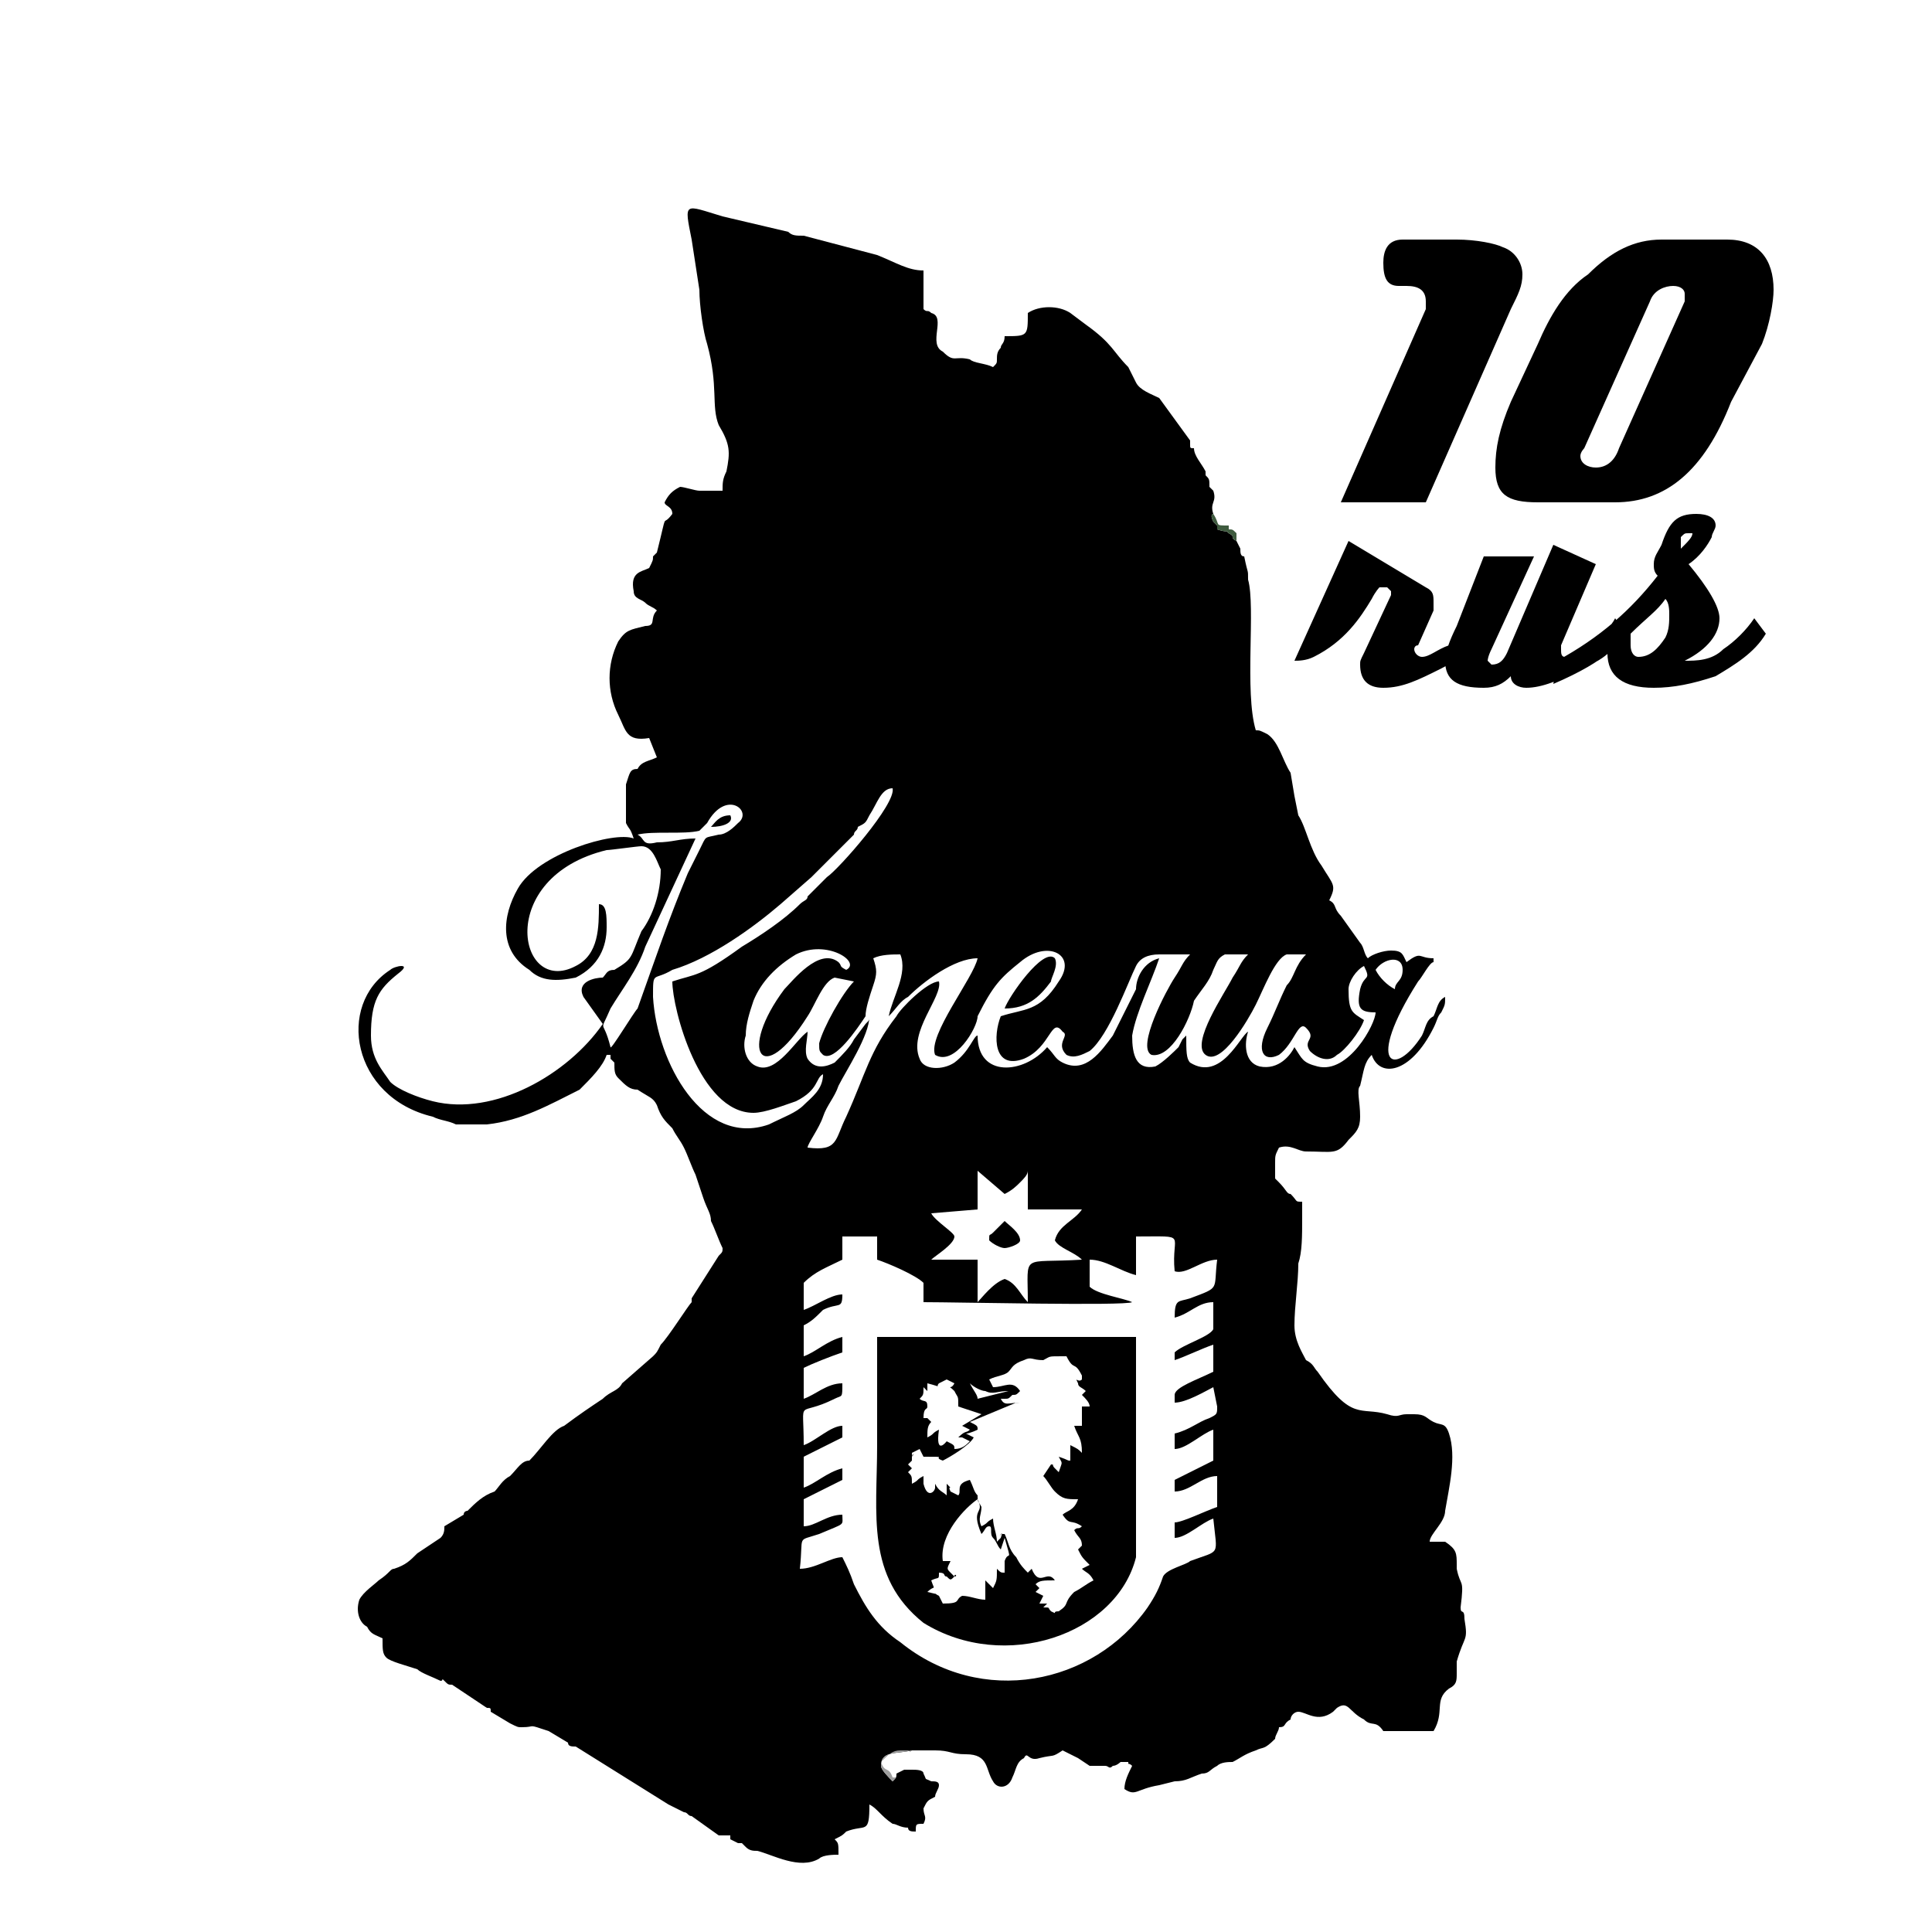<?xml version="1.0" encoding="UTF-8"?>
<!DOCTYPE svg PUBLIC "-//W3C//DTD SVG 1.1//EN" "http://www.w3.org/Graphics/SVG/1.1/DTD/svg11.dtd">
<!-- Creator: CorelDRAW X7 -->
<svg xmlns="http://www.w3.org/2000/svg" xml:space="preserve" width="500px" height="500px" version="1.1" style="shape-rendering:geometricPrecision; text-rendering:geometricPrecision; image-rendering:optimizeQuality; fill-rule:evenodd; clip-rule:evenodd"
viewBox="0 0 500 500"
 xmlns:xlink="http://www.w3.org/1999/xlink"
 data-name="ÃÂÃÂ¡ÃÂÃÂ»ÃÂÃÂ¾ÃÂÃÂ¹ 1">
 <defs>
  <style type="text/css">
   <![CDATA[
    .fil0 {fill:black}
    .fil1 {fill:#3F5B3F}
    .fil2 {fill:#9E9E9E}
    .fil3 {fill:black;fill-rule:nonzero}
   ]]>
  </style>
 </defs>
 <g id="Слой_x0020_1">
 </g>
 <g id="Слой_x0020_1_0">
 </g>
 <g id="Слой_x0020_1_1">
  <g id="_2713228807712">
   <g id="_2713228931152">
    <path class="fil0" d="M304 341c4,-1 6,-4 10,-4l0 7c-1,2 -8,4 -10,6l0 2c3,-1 7,-3 10,-4l0 7c-4,2 -10,4 -10,6l0 2c3,0 8,-3 10,-4l1 5c0,2 0,2 -2,3 -3,1 -5,3 -9,4l0 4c3,0 7,-4 10,-5l0 8 -10 5 0 3c4,0 7,-4 11,-4l0 8c-3,1 -9,4 -11,4l0 4c3,0 7,-4 10,-5 1,10 2,8 -6,11 -1,1 -6,2 -7,4 -1,3 -2,5 -4,8 -14,20 -43,26 -64,9 -6,-4 -9,-9 -12,-15 -1,-3 -2,-5 -3,-7 -3,0 -7,3 -11,3 1,-9 -1,-7 5,-9 7,-3 6,-2 6,-5 -4,0 -7,3 -10,3l0 -7 10 -5 0 -3c-4,1 -7,4 -10,5l0 -8 10 -5 0 -3c-3,0 -7,4 -10,5 0,-13 -2,-7 8,-12 2,-1 2,0 2,-4 -4,0 -7,3 -10,4l0 -8c2,-1 7,-3 10,-4l0 -4c-4,1 -7,4 -10,5l0 -8c2,-1 3,-2 5,-4 4,-2 5,0 5,-4 -3,0 -7,3 -10,4l0 -7c3,-3 6,-4 10,-6l0 -6 9 0 0 6c3,1 10,4 12,6l0 5c9,0 52,1 54,0 -2,-1 -9,-2 -11,-4l0 -7c4,0 8,3 12,4l0 -10c14,0 9,-1 10,9 3,1 7,-3 11,-3 -1,8 1,7 -7,10 -3,1 -4,0 -4,5l0 0 0 0 0 0zm-63 -27l0 0c1,2 6,5 6,6 0,2 -5,5 -6,6l12 0 0 11c1,-1 4,-5 7,-6 3,1 4,4 6,6 0,-13 -2,-10 14,-11 -2,-2 -6,-3 -7,-5 1,-4 5,-5 7,-8l-14 0 0 -10c0,1 -1,2 -2,3 -1,1 -2,2 -4,3l-7 -6 0 10 -12 1 0 0zm115 -63l0 0c2,-3 7,-4 7,0 0,3 -2,3 -2,5 -2,-1 -4,-3 -5,-5zm-147 16l0 0c0,2 -1,5 0,7 2,3 5,2 7,1 2,-2 4,-4 5,-6l3 -4c1,-1 1,-1 1,-2 0,5 -6,14 -8,18 -1,3 -3,5 -4,8 -1,3 -4,7 -4,8 8,1 7,-2 10,-8 5,-11 6,-17 13,-26 1,-2 8,-9 11,-9 1,4 -8,13 -5,20 1,3 6,3 9,1 4,-3 5,-7 6,-7 0,11 12,10 18,3 2,2 2,3 4,4 6,3 10,-3 13,-7 2,-4 4,-8 6,-12 0,-3 2,-7 6,-8 -2,6 -6,14 -7,20 0,5 1,9 6,8 2,-1 5,-4 6,-5l1 -2c1,-1 0,0 1,-1 0,4 0,6 1,7 8,5 13,-7 15,-8 -1,3 -1,8 3,9 5,1 8,-3 9,-5 2,3 2,4 6,5 8,2 15,-11 15,-14 -4,0 -5,-1 -4,-6 1,-4 3,-2 1,-6 -2,1 -4,4 -4,6 0,6 1,6 4,8 -1,3 -5,8 -7,9 -2,2 -5,1 -7,-1 -2,-3 2,-3 -1,-6 -2,-2 -3,4 -7,7 -4,2 -6,-1 -3,-7 2,-4 3,-7 5,-11 2,-2 2,-5 5,-8 -1,0 -4,0 -5,0 -3,1 -6,9 -8,13 -2,4 -9,16 -13,13 -4,-3 5,-16 7,-20 2,-3 2,-4 4,-6 -2,0 -4,0 -6,0 -2,1 -2,2 -3,4 -1,3 -3,5 -5,8 -1,5 -6,15 -11,14 -4,-2 4,-17 6,-20 2,-3 2,-4 4,-6 -1,0 -6,0 -8,0 -3,0 -5,1 -6,3 -2,4 -7,18 -12,22 -2,1 -4,2 -6,1 -3,-3 1,-5 -1,-6 -3,-4 -3,4 -10,7 -8,3 -8,-6 -6,-11 6,-2 10,-1 15,-9 5,-7 -3,-11 -10,-5 -5,4 -7,6 -11,14 0,3 -6,13 -11,10 -2,-5 10,-20 11,-25 -6,0 -14,6 -18,10 -2,1 -3,3 -5,5 1,-5 5,-11 3,-16 -2,0 -5,0 -7,1 1,3 1,4 0,7 -1,3 -2,6 -2,8 -2,3 -8,12 -11,10 -1,-1 -1,-1 -1,-3 1,-4 6,-13 9,-16l-5 -1c-3,1 -5,7 -7,10 -12,19 -18,9 -6,-7 2,-2 9,-11 14,-7 1,1 0,1 2,2 4,-2 -5,-8 -13,-4 -5,3 -9,7 -11,12 -1,3 -2,6 -2,9 -1,3 0,7 3,8 5,2 10,-7 13,-9l0 0 0 0 0 0zm-44 -51l0 0c4,-1 12,0 16,-1 1,-1 1,-1 2,-2 5,-9 12,-3 8,0 -1,1 -3,3 -5,3 -4,1 -3,0 -5,4 -1,2 -2,4 -3,6 -5,12 -8,21 -13,35 -1,1 -7,11 -7,10 0,0 0,0 0,0 -2,-8 -3,-3 0,-10 3,-5 7,-10 9,-16l13 -28c-4,0 -6,1 -10,1 -4,1 -3,-1 -5,-2l0 0 0 0zm48 62l0 0c0,4 -3,6 -5,8 -2,2 -5,3 -9,5 -17,6 -29,-16 -30,-33 0,-7 0,-4 5,-7 10,-3 21,-11 28,-17l8 -7c1,-1 1,-1 2,-2l9 -9c0,-1 1,-1 1,-2 2,-1 2,-1 3,-3 2,-3 3,-7 6,-7 1,4 -14,21 -17,23l-5 5c0,1 -1,1 -2,2 -4,4 -10,8 -15,11 -11,8 -12,7 -18,9 0,7 7,34 21,34 3,0 8,-2 11,-3 6,-3 5,-6 7,-7l0 0 0 0 0 0zm19 181l0 0c0,1 0,1 -1,2 -1,-1 -3,-3 -3,-4 0,-4 4,-3 8,-4l0 0c3,0 3,0 6,0 4,0 4,1 8,1 6,0 5,4 7,7 1,2 4,2 5,-1 1,-2 1,-4 3,-5 1,-2 1,1 4,0 4,-1 3,0 6,-2 2,1 2,1 4,2l3 2c2,0 2,0 4,0 1,0 1,1 2,0 1,0 2,-1 2,-1l2 0c0,1 0,0 1,1 -1,2 -2,4 -2,6 3,2 3,0 9,-1l4 -1c3,0 4,-1 7,-2 2,0 2,-1 4,-2 1,-1 3,-1 4,-1 2,-1 3,-2 6,-3 2,-1 2,0 5,-3 0,-1 1,-2 1,-3 2,0 1,-1 3,-2 0,-1 1,-2 2,-2 2,0 5,3 9,0 0,0 1,-1 1,-1 3,-2 3,1 7,3 2,2 3,0 5,3l13 0c3,-5 0,-8 4,-11 2,-1 2,-2 2,-4 0,-1 0,0 0,0l0 -2c0,-1 0,-1 0,-1 2,-7 3,-5 2,-11 0,-3 -1,-1 -1,-3 1,-8 0,-5 -1,-10 0,0 0,0 0,-1 0,-3 0,-4 -3,-6 -2,0 -2,0 -4,0 0,-2 4,-5 4,-8 1,-6 3,-14 1,-20 -1,-3 -2,-2 -4,-3 -2,-1 -2,-2 -5,-2 -1,0 -2,0 -2,0 -2,0 -2,1 -5,0 -7,-2 -9,2 -18,-11 -1,-1 -1,-2 -3,-3 -1,-2 -3,-5 -3,-9 0,-5 1,-11 1,-16 1,-3 1,-7 1,-12 0,-2 0,-2 0,-4 -2,0 -1,0 -3,-2 -1,0 -1,-1 -3,-3 0,0 0,0 -1,-1 0,-1 0,-2 0,-4 0,-2 0,-2 1,-4 3,-1 5,1 7,1 7,0 8,1 11,-3 2,-2 3,-3 3,-6 0,-4 -1,-7 0,-8 1,-4 1,-6 3,-8 2,6 10,5 16,-7 1,-2 1,-3 2,-4 1,-2 1,-2 1,-4 -2,1 -2,3 -3,5 -2,1 -2,3 -3,5 -7,11 -15,8 -1,-14 1,-1 3,-5 4,-5l0 -1c-4,0 -3,-2 -7,1 -1,-2 -1,-3 -4,-3 -2,0 -5,1 -6,2 -1,-1 -1,-3 -2,-4l-5 -7c-2,-2 -1,-3 -3,-4 2,-4 1,-4 -2,-9 -3,-4 -4,-10 -6,-13l-1 -5c0,0 0,0 0,0l-1 -6c-2,-3 -3,-8 -6,-10 -2,-1 -2,-1 -3,-1 -3,-10 0,-32 -2,-39 0,-3 0,-1 -1,-6 -1,0 -1,-1 -1,-2l-1 -2c-2,-1 0,-1 -2,-2 -1,-1 0,0 -3,-1 0,0 0,0 0,-1 0,0 0,0 0,0l-1 -1c-1,-2 0,-2 0,-2 0,0 0,0 0,0 -1,-3 1,-3 0,-6 -1,-1 -1,-1 -1,-1 0,-2 0,-2 -1,-3 0,-1 0,0 0,-1 -1,-2 -3,-4 -3,-6 -1,0 -1,0 -1,-1l0 -1c0,0 0,0 0,0l-8 -11c-2,-1 -5,-2 -6,-4l-2 -4c-4,-4 -4,-6 -11,-11l-4 -3c-3,-2 -8,-2 -11,0 0,6 0,6 -6,6 0,2 -1,2 -1,3 -1,1 -1,2 -1,3 0,1 0,1 -1,2 -2,-1 -5,-1 -6,-2 -4,-1 -4,1 -7,-2 -4,-2 1,-9 -3,-10 -1,-1 -1,0 -2,-1 0,0 0,0 0,-1l0 -4c0,-1 0,-4 0,-5 -4,0 -7,-2 -12,-4l-19 -5c-2,0 -3,0 -4,-1l-17 -4c-10,-3 -10,-4 -8,6l2 13c0,4 1,11 2,14 3,11 1,16 3,21 3,5 3,7 2,12 -1,2 -1,3 -1,5 -2,0 -4,0 -6,0 -1,0 -4,-1 -5,-1 -2,1 -3,2 -4,4 0,1 2,1 2,3 -3,4 -1,-2 -4,10 -1,1 -1,1 -1,1 0,1 0,1 -1,3 -2,1 -5,1 -4,6 0,2 2,2 3,3 1,1 2,1 3,2 -2,2 0,4 -3,4 -4,1 -5,1 -7,4 -3,6 -3,13 0,19 2,4 2,7 8,6l2 5c-2,1 -4,1 -5,3 -2,0 -2,1 -3,4 0,2 0,5 0,8 0,1 0,2 0,2 1,2 1,1 2,4 -5,-2 -25,4 -30,13 -4,7 -5,16 3,21 3,3 7,3 12,2 6,-3 8,-8 8,-13 0,-3 0,-6 -2,-6 0,6 0,13 -6,16 -15,8 -21,-23 8,-30 1,0 8,-1 9,-1 3,0 4,4 5,6 0,6 -2,12 -5,16 -3,7 -2,7 -7,10 -2,0 -2,1 -3,2 -2,0 -7,1 -5,5l5 7c-9,13 -28,24 -44,20 -4,-1 -9,-3 -11,-5 -2,-3 -5,-6 -5,-12 0,-9 2,-12 7,-16 4,-3 -1,-2 -2,-1 -14,9 -10,33 11,38 2,1 4,1 6,2l8 0c9,-1 16,-5 24,-9 3,-3 6,-6 7,-9l1 0c0,0 0,1 0,1 1,1 1,1 1,1 0,2 0,3 1,4 2,2 3,3 5,3 3,2 4,2 5,4 1,3 2,4 4,6 1,2 2,3 3,5 1,2 2,5 3,7l2 6c1,3 2,4 2,6 1,2 2,5 3,7 0,1 0,1 -1,2l-7 11c0,1 0,0 0,1 -1,1 -6,9 -8,11 -1,2 -1,2 -2,3l-8 7c-1,2 -3,2 -5,4 -3,2 -6,4 -10,7 -3,1 -6,6 -9,9 -2,0 -3,2 -5,4 -2,1 -3,3 -4,4 -3,1 -5,3 -7,5 0,0 -1,0 -1,1l-5 3c0,1 0,2 -1,3l-6 4c-2,2 -3,3 -6,4 -1,0 -1,1 -4,3 -1,1 -4,3 -5,5 -1,3 0,6 2,7 1,2 2,2 4,3 0,3 0,4 1,5 1,1 5,2 8,3 1,1 4,2 6,3 1,0 0,-1 1,0 1,1 1,1 2,1l9 6c1,0 1,0 1,1l5 3c2,1 2,1 3,1 4,0 1,-1 7,1l5 3c0,1 1,1 2,1l24 15c2,1 2,1 4,2 1,0 1,1 2,1l7 5c1,0 0,0 2,0 1,0 0,0 1,0 0,0 0,0 0,1l2 1c0,0 0,0 0,0 0,0 0,0 1,0l1 1c1,1 2,1 3,1 4,1 11,5 16,2 1,-1 4,-1 5,-1 0,-3 0,-3 -1,-4 2,-1 2,-1 3,-2 5,-2 6,1 6,-7 2,1 3,3 6,5 0,0 0,0 0,0 1,0 2,1 4,1 0,1 1,1 2,1 0,-2 0,-2 2,-2 1,-2 0,-2 0,-4 1,-2 1,-2 3,-3 0,0 0,0 0,0 0,-1 1,-2 1,-3 0,-1 -1,-1 -2,-1 -2,-1 -1,0 -2,-2 0,-1 -2,-1 -3,-1 -2,0 -1,0 -2,0l-2 1 0 0 0 0 0 0z"/>
    <path class="fil0" d="M254 397c1,-1 1,-2 2,-2 1,0 0,2 1,3 1,1 1,2 2,3 0,0 0,-1 0,0l1 -3c2,7 1,3 0,6 0,1 0,2 0,3 -1,0 -1,0 -2,-1 0,3 0,3 -1,5 -1,-1 -1,-1 -2,-2l0 5c-2,0 -4,-1 -6,-1 -2,1 0,2 -5,2 -1,-2 0,0 -1,-2 -2,-1 1,0 -3,-1 2,-2 2,0 1,-3 2,-1 2,0 2,-2 2,0 1,1 2,1 1,1 1,1 2,0 0,-1 1,0 0,0 -1,-1 0,0 -1,-1 -1,-1 -1,-1 0,-3 -1,0 -1,0 -1,0l0 0c0,0 0,0 0,0l-1 0c0,0 0,0 0,0 -1,-7 6,-14 9,-16 2,4 -2,2 1,9l0 0 0 0 0 0zm-3 -39l0 0c1,1 3,2 4,2 2,1 3,0 6,0l-8 2c0,-1 -1,-2 -2,-4l0 0 0 0 0 0zm-3 6l0 0c0,-3 0,-2 -1,-4 -2,-2 -1,0 0,-2l-2 -1 -2 1c-1,1 1,1 -3,0l0 2 -1 -1c0,2 0,2 -1,3 1,1 2,0 2,2 0,1 -1,0 -1,3 0,0 0,0 0,0l1 0c1,1 0,0 1,1 -1,1 -1,2 -1,4 2,-1 1,-1 3,-2 -1,7 2,3 2,3 2,1 2,1 2,2 2,0 3,-1 4,-2l-2 -1c0,0 0,0 -1,0 2,-2 2,-1 3,-2l-2 -1 5 -3 -6 -2 0 0 0 0 0 0zm33 -4l0 0c-1,-1 -2,-1 -2,-2 -1,-2 0,0 1,-1l0 -1c-2,-4 -2,-1 -4,-5 0,0 0,0 0,0 0,0 -1,0 -1,0 -4,0 -3,0 -5,1 -3,0 -3,-1 -5,0 -3,1 -3,2 -4,3 -1,1 -3,1 -5,2l1 2c3,0 5,-2 7,1 -1,1 -1,1 -2,1 -1,1 -1,1 -2,1l-1 0c1,2 2,1 5,1 0,0 0,0 -1,0l-12 5c2,1 2,1 2,2 0,0 -2,1 -3,1 0,0 0,0 0,0l2 1c-1,2 -6,5 -8,6 -3,-1 2,-1 -5,-1l-1 -2c-2,1 -2,1 -2,1 0,2 1,-1 0,1 0,0 0,1 0,1l0 0 -1 1 1 1 -1 1c1,1 1,1 1,3 2,-1 1,-1 3,-2l0 2c1,4 3,2 3,1 0,0 0,0 0,-1 1,2 2,2 3,3l0 -3c2,2 0,0 1,2l2 1c1,-1 -1,-3 3,-4 1,2 1,3 2,4 0,2 0,1 1,3 0,2 -1,3 0,5 2,-1 1,-1 3,-2 0,2 1,4 1,6l1 -1c1,-3 -1,1 0,-1 1,0 0,0 1,0 1,2 1,4 3,6 1,2 2,3 3,4l1 -1c2,5 4,0 6,3 -3,0 -4,0 -5,1l1 1 -1 1 2 1 -1 2 2 0 -1 1c2,0 1,0 2,1 2,1 0,0 2,0 3,-2 1,-2 4,-5 2,-1 3,-2 5,-3 -1,-2 -2,-2 -3,-3l2 -1c-2,-2 -2,-2 -3,-4l1 -1c0,-2 -1,-2 -2,-4 1,-1 1,0 2,-1 -3,-2 -3,0 -5,-3 1,-1 3,-1 4,-4 -3,0 -4,0 -6,-2 -1,-1 -2,-3 -3,-4l2 -3c1,0 0,0 1,1 1,1 0,0 1,1 1,-3 1,-2 0,-4 3,1 2,1 3,1l0 -4c2,1 2,1 3,2 0,-4 -1,-4 -2,-7l2 0c0,-2 0,-3 0,-5 0,0 0,0 2,0 0,-1 -1,-2 -2,-3 0,0 0,0 1,-1l0 0 0 0 0 0zm13 -14l0 0 -67 0c0,8 0,19 0,28 0,18 -3,34 12,46 21,13 50,3 55,-17 0,-7 0,-22 0,-29 0,-9 0,-20 0,-28z"/>
    <path class="fil0" d="M260 261c6,0 9,-3 12,-7 0,-1 2,-4 1,-6 -3,-3 -12,10 -13,13l0 0z"/>
    <path class="fil0" d="M256 321c1,1 3,2 4,2 1,0 4,-1 4,-2 0,-2 -3,-4 -4,-5l-3 3c-1,1 -1,0 -1,2l0 0 0 0z"/>
    <path class="fil0" d="M184 214c3,0 6,-1 5,-3 -3,0 -4,2 -5,3z"/>
    <path class="fil1" d="M318 137l0 0 0 0 0 0zm2 3l0 0c0,-2 0,-1 0,-2 -1,-1 -1,-1 -2,-1l0 -1c-4,0 -2,0 -4,-3 0,0 0,0 0,0 0,0 -1,0 0,2l1 1c0,0 0,0 0,0 0,1 0,1 0,1 3,1 2,0 3,1 2,1 0,1 2,2l0 0 0 0 0 0z"/>
    <path class="fil2" d="M232 459l0 1c-1,0 0,0 -1,0 -1,-3 -2,-1 -3,-4 2,-2 3,-3 5,-3 0,0 2,0 2,0 1,0 0,1 1,0 -4,1 -8,0 -8,4 0,1 2,3 3,4 1,-1 1,-1 1,-2l0 0 0 0z"/>
   </g>
   <path class="fil3" d="M383 164c-2,4 -6,7 -10,9 -6,3 -10,5 -15,5 -4,0 -6,-2 -6,-6 0,-1 0,-1 1,-3l7 -15c0,0 0,0 0,-1 0,0 0,0 -1,-1 0,0 -1,0 -2,0 0,0 -1,1 -2,3 -3,5 -7,11 -15,15 -2,1 -4,1 -5,1l14 -31 20 12c2,1 2,2 2,4 0,1 0,1 0,2l-4 9c-1,0 -1,1 -1,1 0,1 1,2 2,2 2,0 4,-2 7,-3 2,-3 4,-5 5,-7l3 4 0 0 0 0 0 0zm37 0c-2,4 -5,7 -11,9 -5,3 -10,5 -14,5 -2,0 -4,-1 -4,-3 -2,2 -4,3 -7,3 -7,0 -10,-2 -10,-7 0,-2 1,-5 3,-9l7 -18 13 0 -11 24c-1,2 -1,3 -1,3 0,0 1,1 1,1 2,0 3,-1 4,-3l12 -28 11 5 -9 21c0,0 0,1 0,1 0,1 0,2 1,2 1,0 4,-2 7,-4 3,-2 5,-4 6,-6l2 3 0 1 0 0 0 0 0 0zm11 1c1,-2 1,-4 1,-6 0,-1 0,-3 -1,-4 -2,3 -5,5 -9,9 0,1 0,2 0,3 0,2 1,3 2,3 3,0 5,-2 7,-5l0 0 0 0zm7 -27c0,0 0,0 -1,0 -1,0 -1,0 -2,1 0,1 0,1 0,2 0,0 0,0 0,1 2,-2 3,-3 3,-4l0 0 0 0 0 0zm19 26c-3,5 -8,8 -13,11 -6,2 -11,3 -16,3 -8,0 -12,-3 -12,-9 0,0 0,0 0,0 -2,2 -7,5 -14,8l1 -6c11,-6 19,-13 26,-22 -1,-1 -1,-2 -1,-3 0,-2 1,-3 2,-5 2,-6 4,-8 9,-8 3,0 5,1 5,3 0,1 -1,2 -1,3 -1,2 -3,5 -6,7 5,6 8,11 8,14 0,4 -3,8 -9,11 3,0 7,0 10,-3 3,-2 6,-5 8,-8l3 4 0 0 0 0zm-88 -34l-22 0 22 -50c0,-1 0,-2 0,-2 0,-3 -2,-4 -5,-4l-2 0c-3,0 -4,-2 -4,-6 0,-3 1,-6 5,-6l14 0c5,0 10,1 12,2 3,1 5,4 5,7 0,3 -1,5 -3,9l-22 50 0 0 0 0zm50 -14l17 -38c0,-1 0,-1 0,-2 0,-1 -1,-2 -3,-2 -2,0 -5,1 -6,4l-17 38c0,0 -1,1 -1,2 0,2 2,3 4,3 3,0 5,-2 6,-5l0 0 0 0 0 0zm29 -12c-7,18 -17,26 -30,26l-20 0c-8,0 -11,-2 -11,-9 0,-5 1,-10 4,-17l7 -15c3,-7 7,-14 13,-18 6,-6 12,-9 19,-9l17 0c8,0 12,5 12,13 0,3 -1,9 -3,14l-8 15 0 0 0 0z"/>
  </g>
 </g>
 <g id="Слой_x0020_1_2">
 </g>
 <g id="Слой_x0020_1_1_2">
 </g>
 <g id="Слой_x0020_1_2_3">
 </g>
 <g id="Слой_x0020_1_2_4">
 </g>
 <g id="Слой_x0020_1_2_5">
 </g>
</svg>
